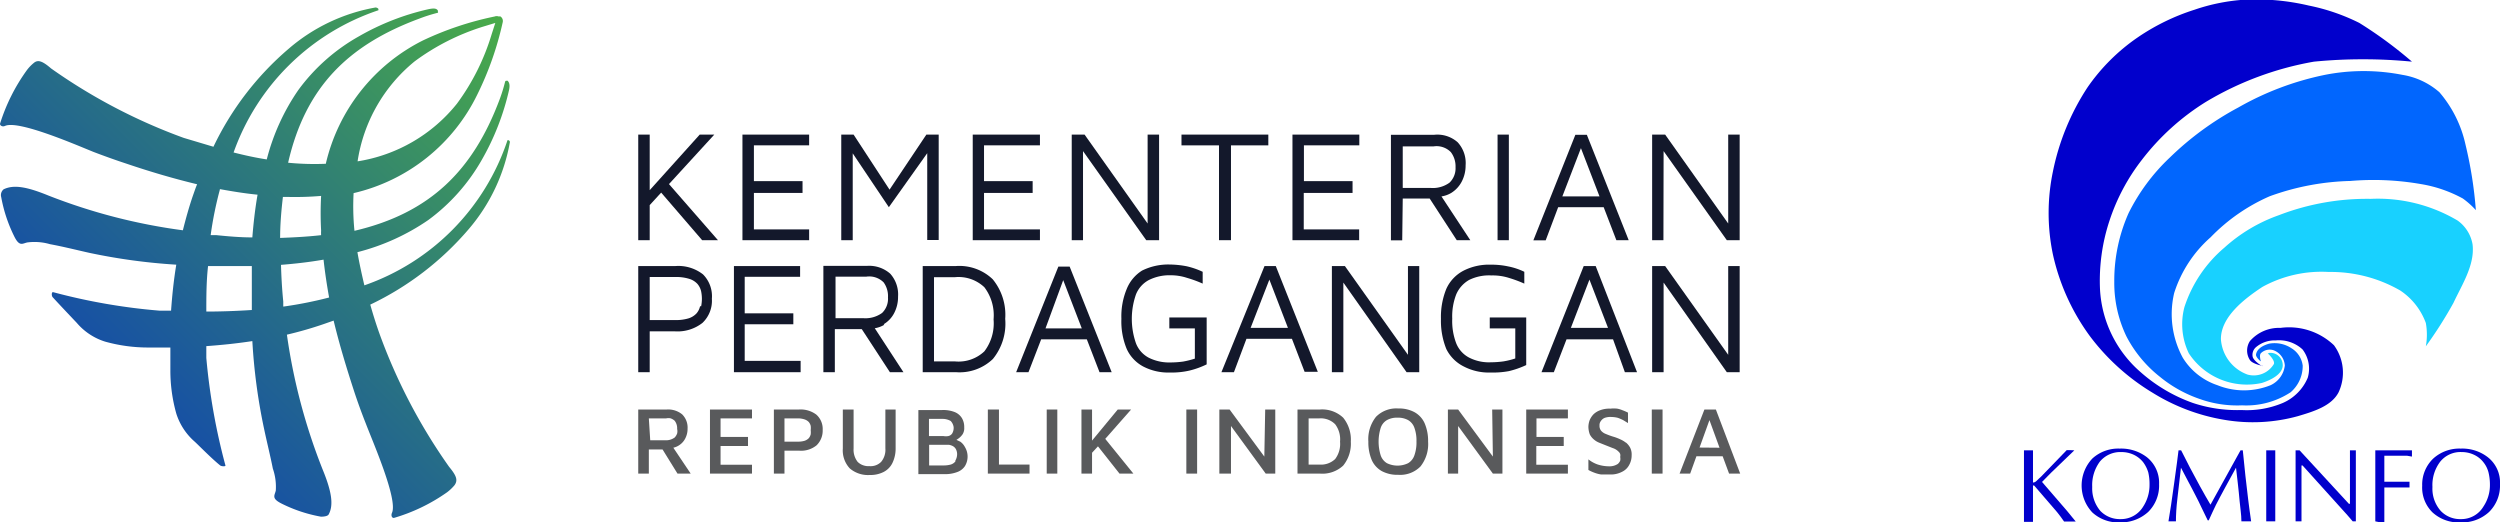 <svg id="Layer_1" data-name="Layer 1" xmlns="http://www.w3.org/2000/svg" xmlns:xlink="http://www.w3.org/1999/xlink" viewBox="0 0 143.95 30.08"><defs><linearGradient id="linear-gradient" x1="9.9" y1="10.41" x2="30.95" y2="31.46" gradientTransform="matrix(1, 0, 0, -1, 0, 34)" gradientUnits="userSpaceOnUse"><stop offset="0" stop-color="#1751a4"/><stop offset="0.52" stop-color="#307f75"/><stop offset="1" stop-color="#49ab48"/></linearGradient></defs><path d="M29.12,14.75a10.5,10.5,0,0,0,2.36-5s0-.07-.07-.1-.05,0-.07,0A13.29,13.29,0,0,1,23.1,18c-.15-.64-.29-1.27-.4-1.91a12.75,12.75,0,0,0,4.08-1.85,11.09,11.09,0,0,0,3.09-3.48,14.59,14.59,0,0,0,1.56-4c.07-.33,0-.45-.08-.54l-.05,0c-.05,0-.08,0-.1.07a9,9,0,0,1-.31,1c-1.53,4.09-4,6.55-8.36,7.57a14.27,14.27,0,0,1-.05-2.17A10.57,10.57,0,0,0,29.61,7a18.18,18.18,0,0,0,1.45-4.12.34.34,0,0,0,0-.2.33.33,0,0,0-.12-.16.21.21,0,0,0-.1,0,.34.34,0,0,0-.24,0A18.18,18.18,0,0,0,26.47,3.9,10.62,10.62,0,0,0,20.88,11a15.69,15.69,0,0,1-2.17-.06c1-4.37,3.48-6.79,7.56-8.3a9.1,9.1,0,0,1,1-.32c.06,0,.1-.05.06-.09l0-.06c-.08-.11-.2-.14-.54-.07a14.34,14.34,0,0,0-4,1.56,11,11,0,0,0-3.49,3.09,12.47,12.47,0,0,0-1.82,4c-.65-.1-1.28-.24-1.91-.4a13.33,13.33,0,0,1,8.34-8.19s0,0,0-.06S23.78,2,23.75,2a10.43,10.43,0,0,0-5,2.37,17.08,17.08,0,0,0-4.34,5.65L12.7,9.51a32.34,32.34,0,0,1-7.64-4c-.52-.45-.77-.51-1-.31a2.27,2.27,0,0,0-.4.42A10.72,10.72,0,0,0,2.12,8.7c0,.1.14.19.29.12.78-.35,4.13,1.11,5.1,1.5.63.24,1.27.47,1.91.68,1.33.45,2.68.85,4.05,1.18-.09.21-.16.43-.24.65-.23.67-.42,1.36-.58,2a33,33,0,0,1-7.74-2c-1.25-.51-2-.64-2.58-.36a.43.43,0,0,0-.14.45,8.46,8.46,0,0,0,.75,2.26c.3.61.47.41.75.35A3.21,3.21,0,0,1,5,15.63c.76.14,1.51.33,2.27.5a34.11,34.11,0,0,0,5,.68c-.15.91-.24,1.8-.3,2.65l-.64,0a34.54,34.54,0,0,1-6.16-1.07c-.09,0-.09.24,0,.31.41.45,1.19,1.27,1.37,1.46a3.52,3.52,0,0,0,1.63,1.08,9.19,9.19,0,0,0,2.5.34l1.26,0c0,.46,0,.9,0,1.31a9.12,9.12,0,0,0,.34,2.49A3.58,3.58,0,0,0,13.33,27c.2.18,1,1,1.47,1.37.07.06.33.07.3,0A36.05,36.05,0,0,1,14,22.18c0-.22,0-.45,0-.68.84-.06,1.74-.15,2.65-.29a33.21,33.21,0,0,0,.68,5.07c.16.76.35,1.51.5,2.27A3.21,3.21,0,0,1,18,29.82c-.07.29-.26.45.34.75a8.34,8.34,0,0,0,2.26.75c.25,0,.41-.05.45-.14.29-.54.16-1.33-.35-2.57a33.79,33.79,0,0,1-2.06-7.77,21.66,21.66,0,0,0,2.09-.6l.6-.21c.33,1.37.74,2.72,1.18,4.07.21.64.44,1.27.69,1.9.38,1,1.84,4.33,1.49,5.1-.07.16,0,.31.12.29a10.32,10.32,0,0,0,3.06-1.48,2.65,2.65,0,0,0,.42-.4c.2-.28.13-.53-.31-1.06a32.34,32.34,0,0,1-4-7.64c-.2-.56-.38-1.13-.54-1.7A17.14,17.14,0,0,0,29.12,14.75ZM26,5.1a13.22,13.22,0,0,1,3.95-2l.69-.21-.21.65a13,13,0,0,1-2,4,9.14,9.14,0,0,1-5.72,3.32A9.19,9.19,0,0,1,26,5.1Zm-5.39,7.75a18.51,18.51,0,0,0,0,2,2.17,2.17,0,0,0,0,.26c-.78.09-1.57.13-2.36.16,0-.8.07-1.59.16-2.36h.3A17.76,17.76,0,0,0,20.62,12.85Zm-5.83-.39c.72.13,1.44.25,2.17.32-.15.86-.24,1.7-.3,2.46-.69,0-1.39-.06-2.07-.13l-.33,0a21,21,0,0,1,.53-2.62ZM14,19.51c0-.85,0-1.73.1-2.62.84,0,1.69,0,2.52,0,0,.84,0,1.68,0,2.53C15.69,19.48,14.81,19.51,14,19.51Zm4.43-.29,0-.29c-.07-.7-.11-1.4-.13-2.11.76-.06,1.59-.15,2.45-.3.08.73.19,1.46.32,2.18a23.17,23.17,0,0,1-2.61.52Z" transform="translate(-2.12 -1.57)" fill="url(#linear-gradient)"/><path d="M39.53,13.38l.66-.72,2.36,2.74h.91l-2.82-3.23,2.61-2.85h-.84l-2.88,3.2V9.32h-.66V15.4h.66Z" transform="translate(-2.12 -1.57)" fill="#13182b"/><path d="M48.71,14.78H45.53v-2.1h2.8V12h-2.8V9.94h3.18V9.32H44.87V15.4h3.84Z" transform="translate(-2.12 -1.57)" fill="#13182b"/><path d="M51.22,10.4l2.08,3.1,2.21-3.11v5h.66V9.32h-.71l-2.12,3.17L51.27,9.32h-.71V15.4h.66Z" transform="translate(-2.12 -1.57)" fill="#13182b"/><path d="M62,14.78H58.78v-2.1h2.8V12h-2.8V9.94H62V9.32H58.13V15.4H62Z" transform="translate(-2.12 -1.57)" fill="#13182b"/><path d="M64.48,10.27l3.64,5.13h.74V9.32H68.2v5.12L64.57,9.32h-.74V15.4h.65Z" transform="translate(-2.12 -1.57)" fill="#13182b"/><path d="M73,15.4V9.94h2.15V9.32h-5v.62h2.16V15.4Z" transform="translate(-2.12 -1.57)" fill="#13182b"/><path d="M80.38,14.78H77.19v-2.1H80V12h-2.8V9.94h3.19V9.32H76.54V15.4h3.84Z" transform="translate(-2.12 -1.57)" fill="#13182b"/><path d="M82.89,13h1.55L86,15.4h.78l-1.66-2.52a1.56,1.56,0,0,0,.56-.2,1.68,1.68,0,0,0,.61-.66,2,2,0,0,0,.22-.93,1.76,1.76,0,0,0-.46-1.33,1.76,1.76,0,0,0-1.34-.43h-2.5v6.08h.65Zm0-3h1.77a1.15,1.15,0,0,1,1,.33,1.35,1.35,0,0,1,.27.87,1.14,1.14,0,0,1-.35.89,1.63,1.63,0,0,1-1.1.3H82.89Z" transform="translate(-2.12 -1.57)" fill="#13182b"/><path d="M89,9.32h-.65V15.4H89Z" transform="translate(-2.12 -1.57)" fill="#13182b"/><path d="M91.84,13.5h2.62l.73,1.9h.71L93.49,9.33h-.66l-2.42,6.08h.71Zm1.31-3.4,1.07,2.78H92.08Z" transform="translate(-2.12 -1.57)" fill="#13182b"/><path d="M97.91,10.27l3.64,5.13h.74V9.32h-.66v5.12L98,9.32h-.75V15.4h.65Z" transform="translate(-2.12 -1.57)" fill="#13182b"/><path d="M42.6,17.37A2.3,2.3,0,0,0,41,16.89H38.87V23h.66V20.65H41a2.32,2.32,0,0,0,1.57-.49,1.76,1.76,0,0,0,.54-1.39A1.78,1.78,0,0,0,42.6,17.37Zm-.17,1.83a.93.93,0,0,1-.2.41,1.06,1.06,0,0,1-.46.29A2.54,2.54,0,0,1,41,20H39.53V17.52H41a2.54,2.54,0,0,1,.82.11,1.06,1.06,0,0,1,.46.29,1,1,0,0,1,.21.42,2.12,2.12,0,0,1,0,.87Z" transform="translate(-2.12 -1.57)" fill="#13182b"/><path d="M48.22,22.35H45V20.24h2.8v-.63H45v-2.1h3.19v-.62H44.38V23h3.84Z" transform="translate(-2.12 -1.57)" fill="#13182b"/><path d="M53,20.24a1.59,1.59,0,0,0,.61-.65,2,2,0,0,0,.22-.94,1.79,1.79,0,0,0-.45-1.32,1.83,1.83,0,0,0-1.35-.45h-2.5V23h.66V20.52h1.55L53.36,23h.78l-1.65-2.53a1.59,1.59,0,0,0,.55-.2ZM50.23,17.5H52a1.17,1.17,0,0,1,1,.33,1.35,1.35,0,0,1,.25.87,1.13,1.13,0,0,1-.34.89,1.64,1.64,0,0,1-1.1.3H50.23Z" transform="translate(-2.12 -1.57)" fill="#13182b"/><path d="M55.25,23h1.91a2.77,2.77,0,0,0,2.13-.76A3.22,3.22,0,0,0,60,19.93a3.22,3.22,0,0,0-.72-2.28,2.77,2.77,0,0,0-2.13-.76H55.25Zm.65-5.47h1.21a2.16,2.16,0,0,1,1.69.58,2.67,2.67,0,0,1,.53,1.85,2.66,2.66,0,0,1-.53,1.84,2.16,2.16,0,0,1-1.69.58H55.9Z" transform="translate(-2.12 -1.57)" fill="#13182b"/><path d="M61.34,23l.73-1.89H64.7L65.43,23h.7l-2.42-6.08h-.65L60.63,23Zm2-5.3,1.07,2.78H62.32Z" transform="translate(-2.12 -1.57)" fill="#13182b"/><path d="M69.45,20.48h1.47v1.74a5.2,5.2,0,0,1-.68.17,5.52,5.52,0,0,1-.71.05,2.63,2.63,0,0,1-1.26-.27,1.58,1.58,0,0,1-.74-.83,4.26,4.26,0,0,1,0-2.82,1.62,1.62,0,0,1,.73-.82,2.65,2.65,0,0,1,1.27-.28,3,3,0,0,1,.94.15,6.9,6.9,0,0,1,.9.33v-.68a4.45,4.45,0,0,0-.93-.32,5.54,5.54,0,0,0-1-.1,3.39,3.39,0,0,0-1.56.35A2.23,2.23,0,0,0,67,18.2a4.12,4.12,0,0,0-.31,1.73A4.13,4.13,0,0,0,67,21.67a2.16,2.16,0,0,0,.94,1,3.13,3.13,0,0,0,1.56.35,4.52,4.52,0,0,0,1.1-.11,4.85,4.85,0,0,0,1-.36V19.85H69.45Z" transform="translate(-2.12 -1.57)" fill="#13182b"/><path d="M73.89,21.08h2.62l.73,1.9H78l-2.42-6.09h-.65L72.45,23h.72Zm1.32-3.41,1.07,2.78H74.13Z" transform="translate(-2.12 -1.57)" fill="#13182b"/><path d="M79.56,16.89h-.75V23h.66V17.84L83.11,23h.73V16.89h-.65V22Z" transform="translate(-2.12 -1.57)" fill="#13182b"/><path d="M87.9,20.48h1.47v1.73a4.34,4.34,0,0,1-.69.17,5.52,5.52,0,0,1-.71.05,2.5,2.5,0,0,1-1.26-.27,1.6,1.6,0,0,1-.74-.82,3.59,3.59,0,0,1-.23-1.42,3.5,3.5,0,0,1,.23-1.4,1.76,1.76,0,0,1,.74-.83A2.6,2.6,0,0,1,88,17.43a3.08,3.08,0,0,1,1,.14,7.34,7.34,0,0,1,.89.33v-.68a3.77,3.77,0,0,0-.93-.31,4.59,4.59,0,0,0-1-.1,3.23,3.23,0,0,0-1.56.34,2.2,2.2,0,0,0-1,1.05,4.28,4.28,0,0,0-.31,1.73,4.33,4.33,0,0,0,.31,1.74,2.23,2.23,0,0,0,1,1,3.13,3.13,0,0,0,1.56.35A5,5,0,0,0,89,22.94a5.21,5.21,0,0,0,1-.35V19.85H87.9Z" transform="translate(-2.12 -1.57)" fill="#13182b"/><path d="M93.31,16.89,90.88,23h.71l.73-1.89H95L95.68,23h.7L94,16.89Zm-.74,3.56,1.07-2.78,1.07,2.78Z" transform="translate(-2.12 -1.57)" fill="#13182b"/><path d="M97.91,17.84,101.55,23h.74V16.89h-.66V22L98,16.89h-.75V23h.66Z" transform="translate(-2.12 -1.57)" fill="#13182b"/><path d="M41.25,27.19a1,1,0,0,0,.34-.4,1.18,1.18,0,0,0,.12-.53,1.07,1.07,0,0,0-.31-.83,1.27,1.27,0,0,0-.89-.28H38.87v3.69h.61V27.45h.79l.86,1.39h.76l-1-1.49A1,1,0,0,0,41.25,27.19Zm-1.77-1.53h1a.57.57,0,0,1,.26,0,.68.68,0,0,1,.23.14.71.71,0,0,1,.14.47.57.57,0,0,1,0,.26.68.68,0,0,1-.14.23.83.83,0,0,1-.55.16h-.86Z" transform="translate(-2.12 -1.57)" fill="#595a5c"/><path d="M43,28.84h2.42v-.51H43.61V27.25h1.58v-.52H43.61V25.66h1.81v-.51H43Z" transform="translate(-2.12 -1.57)" fill="#595a5c"/><path d="M49.12,25.44a1.51,1.51,0,0,0-1-.29H46.68v3.69h.61V27.52h.85a1.41,1.41,0,0,0,1-.31,1.18,1.18,0,0,0,.35-.89A1.1,1.1,0,0,0,49.12,25.44Zm-.32,1.14a.57.57,0,0,1-.11.22.61.61,0,0,1-.24.15,1.27,1.27,0,0,1-.39.05h-.77V25.66h.77a1.23,1.23,0,0,1,.39.06.61.61,0,0,1,.24.15.57.57,0,0,1,.11.22,1,1,0,0,1,0,.25,1,1,0,0,1,0,.24Z" transform="translate(-2.12 -1.57)" fill="#595a5c"/><path d="M53.1,27.39a1.09,1.09,0,0,1-.24.77.85.85,0,0,1-.68.25.87.87,0,0,1-.36-.05.83.83,0,0,1-.32-.2,1.14,1.14,0,0,1-.23-.77V25.15h-.62v2.24a1.52,1.52,0,0,0,.4,1.15,1.61,1.61,0,0,0,1.15.38,1.66,1.66,0,0,0,.79-.17,1.14,1.14,0,0,0,.51-.51,1.89,1.89,0,0,0,.19-.85V25.15H53.1Z" transform="translate(-2.12 -1.57)" fill="#595a5c"/><path d="M57.41,27l-.22-.1.13-.09a1,1,0,0,0,.23-.24.66.66,0,0,0,.09-.39,1,1,0,0,0-.13-.53.87.87,0,0,0-.41-.35,1.81,1.81,0,0,0-.73-.12H55v3.69h1.5a1.92,1.92,0,0,0,.71-.11.9.9,0,0,0,.47-.35,1.06,1.06,0,0,0,0-1.1A.86.86,0,0,0,57.41,27Zm-1.8-1.31h.79a.93.93,0,0,1,.46.12.64.64,0,0,1,.17.35.63.63,0,0,1-.09.38.37.37,0,0,1-.22.14.84.84,0,0,1-.27,0h-.84Zm1.52,2.45a.54.54,0,0,1-.27.18,1.5,1.5,0,0,1-.37.05h-.87V27.18h.86l.27,0a.75.75,0,0,1,.24.08.46.46,0,0,1,.17.17.64.64,0,0,1,.07.33.75.75,0,0,1-.1.33Z" transform="translate(-2.12 -1.57)" fill="#595a5c"/><path d="M59.64,25.15H59v3.69H61.4v-.52H59.64Z" transform="translate(-2.12 -1.57)" fill="#595a5c"/><path d="M63,25.15h-.61v3.69H63Z" transform="translate(-2.12 -1.57)" fill="#595a5c"/><path d="M67.25,25.15h-.77L65,26.94V25.15h-.61v3.69H65v-1.2l.34-.37,1.24,1.57h.8l-1.62-2Z" transform="translate(-2.12 -1.57)" fill="#595a5c"/><path d="M71.05,25.15h-.62v3.69h.62Z" transform="translate(-2.12 -1.57)" fill="#595a5c"/><path d="M74.92,27.86l-2-2.71h-.59v3.69H73V26.1l2,2.74h.55V25.15h-.58Z" transform="translate(-2.12 -1.57)" fill="#595a5c"/><path d="M78.12,25.15H76.83v3.69h1.29a1.76,1.76,0,0,0,1.34-.46A2,2,0,0,0,79.9,27a2,2,0,0,0-.44-1.38A1.76,1.76,0,0,0,78.12,25.15ZM79,28a1.18,1.18,0,0,1-.91.32h-.62V25.66h.62A1.17,1.17,0,0,1,79,26a1.44,1.44,0,0,1,.28,1A1.45,1.45,0,0,1,79,28Z" transform="translate(-2.12 -1.57)" fill="#595a5c"/><path d="M83.56,25.3a1.87,1.87,0,0,0-.93-.21,1.64,1.64,0,0,0-1.28.48A2.07,2.07,0,0,0,80.91,27a2.61,2.61,0,0,0,.2,1.07,1.37,1.37,0,0,0,.58.63,1.91,1.91,0,0,0,.94.21,1.64,1.64,0,0,0,1.28-.48A2.07,2.07,0,0,0,84.35,27a2.56,2.56,0,0,0-.2-1.06,1.36,1.36,0,0,0-.59-.64Zm0,2.49a.84.84,0,0,1-.36.45,1.4,1.4,0,0,1-1.22,0,.84.84,0,0,1-.36-.45,2.66,2.66,0,0,1,0-1.58.81.81,0,0,1,.36-.45,1.17,1.17,0,0,1,.61-.14,1.19,1.19,0,0,1,.61.14.82.82,0,0,1,.36.44,2.14,2.14,0,0,1,.12.79,2.19,2.19,0,0,1-.12.8Z" transform="translate(-2.12 -1.57)" fill="#595a5c"/><path d="M88.08,27.86l-2-2.71h-.59v3.69h.59V26.1l2,2.74h.55V25.15h-.59Z" transform="translate(-2.12 -1.57)" fill="#595a5c"/><path d="M90,28.84H92.4v-.51H90.58V27.25h1.58v-.52H90.59V25.66H92.4v-.51H90Z" transform="translate(-2.12 -1.57)" fill="#595a5c"/><path d="M95.74,27.06a1.45,1.45,0,0,0-.34-.2,2.74,2.74,0,0,0-.4-.15,3.91,3.91,0,0,1-.41-.15.67.67,0,0,1-.28-.19.45.45,0,0,1-.09-.3.38.38,0,0,1,.08-.26.49.49,0,0,1,.22-.18,1,1,0,0,1,.39-.05,1.57,1.57,0,0,1,.37.05,2.71,2.71,0,0,1,.3.13l.28.17v-.6a2.84,2.84,0,0,0-.32-.14,1.49,1.49,0,0,0-.3-.09,1.79,1.79,0,0,0-.4,0,1.47,1.47,0,0,0-.58.09,1.06,1.06,0,0,0-.39.24,1.11,1.11,0,0,0-.22.34,1.21,1.21,0,0,0-.07.37,1.32,1.32,0,0,0,.08.44.92.92,0,0,0,.23.29,1.08,1.08,0,0,0,.31.19l.35.14.43.17a.79.79,0,0,1,.33.2.33.33,0,0,1,.1.14.36.36,0,0,1,0,.17.53.53,0,0,1,0,.22.59.59,0,0,1-.13.18.87.87,0,0,1-.52.14,2.12,2.12,0,0,1-.66-.11,1.78,1.78,0,0,1-.52-.29v.61a2.21,2.21,0,0,0,.35.16,1.78,1.78,0,0,0,.38.1l.49,0a1.4,1.4,0,0,0,.73-.16.9.9,0,0,0,.41-.41,1.11,1.11,0,0,0,.13-.54.85.85,0,0,0-.09-.44,1,1,0,0,0-.24-.29Z" transform="translate(-2.12 -1.57)" fill="#595a5c"/><path d="M97.85,25.15h-.62v3.69h.62Z" transform="translate(-2.12 -1.57)" fill="#595a5c"/><path d="M101.68,28.84h.64l-1.4-3.69h-.66l-1.43,3.69h.61l.36-1h1.51Zm-1.7-1.5.57-1.58.58,1.59Z" transform="translate(-2.12 -1.57)" fill="#595a5c"/><path d="M132.7,21.92s.43.39.35.61a1.35,1.35,0,0,1-1.51.61A2.33,2.33,0,0,1,130,21.09c0-1.26,1.31-2.29,2.39-3a7.06,7.06,0,0,1,3.82-.86,8,8,0,0,1,4.12,1.07,3.82,3.82,0,0,1,1.47,1.87,3.8,3.8,0,0,1,0,1.34,23.94,23.94,0,0,0,1.59-2.5c.5-1.07,1.24-2.19,1.1-3.37a2.13,2.13,0,0,0-.86-1.37,9,9,0,0,0-5-1.25,14.1,14.1,0,0,0-5.29.94,9.26,9.26,0,0,0-3.14,1.87,7.54,7.54,0,0,0-2.3,3.42,3.87,3.87,0,0,0,.25,2.66,4,4,0,0,0,4.21,1.71c.5-.16,1.18-.49,1.2-1a.71.71,0,0,0-.77-.73Z" transform="translate(-2.12 -1.57)" fill="#18d1ff"/><path d="M132.3,22.37s-.11-.34,0-.46a.72.72,0,0,1,.74-.17,1,1,0,0,1,.64.88,1.43,1.43,0,0,1-.82,1.13,4.1,4.1,0,0,1-3.06,0,3.73,3.73,0,0,1-2-1.59,5.27,5.27,0,0,1-.49-3.72,7.17,7.17,0,0,1,2.1-3.21,10.66,10.66,0,0,1,3.4-2.36,14.57,14.57,0,0,1,4.64-.88,15.87,15.87,0,0,1,4.07.18,7.58,7.58,0,0,1,2.41.83,4.78,4.78,0,0,1,.75.67,23.74,23.74,0,0,0-.6-3.79,6.88,6.88,0,0,0-1.5-3,4.27,4.27,0,0,0-2.13-1,11.54,11.54,0,0,0-4.46,0A16.88,16.88,0,0,0,131,7.76a17.42,17.42,0,0,0-3.94,2.88,11.32,11.32,0,0,0-2.38,3.21,9.57,9.57,0,0,0-.82,3.94,7.11,7.11,0,0,0,.7,3.15,7.17,7.17,0,0,0,1.92,2.32,7.39,7.39,0,0,0,2.29,1.28,6.44,6.44,0,0,0,2.45.37,4.67,4.67,0,0,0,2.79-.75,2,2,0,0,0,.7-1.54,1.37,1.37,0,0,0-.65-1,1.75,1.75,0,0,0-1.29-.26c-.38.11-.71.31-.75.64,0,.15.25.36.25.36Z" transform="translate(-2.12 -1.57)" fill="#0166fe"/><path d="M132.41,22.64s-.59-.11-.74-.34a1,1,0,0,1,0-1.09,2.22,2.22,0,0,1,1.76-.76,3.75,3.75,0,0,1,3.08,1,2.67,2.67,0,0,1,.27,2.7c-.41.81-1.47,1.12-2.34,1.38a9.73,9.73,0,0,1-4.26.21,11.34,11.34,0,0,1-4.12-1.56,12.7,12.7,0,0,1-3.6-3.25,12.49,12.49,0,0,1-2.14-4.74,11.67,11.67,0,0,1,0-4.71,13.81,13.81,0,0,1,2-4.88,11.23,11.23,0,0,1,2.88-2.87,12.48,12.48,0,0,1,3.28-1.6,11.13,11.13,0,0,1,2.91-.58,13.33,13.33,0,0,1,3.67.34,11.62,11.62,0,0,1,2.91,1A24.24,24.24,0,0,1,141,5.12a29.11,29.11,0,0,0-5.64,0,18.19,18.19,0,0,0-6.23,2.32,13.84,13.84,0,0,0-3.67,3.32,11.58,11.58,0,0,0-1.87,3.5,11,11,0,0,0-.55,4A6.78,6.78,0,0,0,125.38,23a9.16,9.16,0,0,0,3,1.77,8.08,8.08,0,0,0,2.81.41,5.35,5.35,0,0,0,2.38-.41A2.74,2.74,0,0,0,135,23.32a1.83,1.83,0,0,0-.3-1.63,2,2,0,0,0-1.54-.52,1.67,1.67,0,0,0-1.14.39.58.58,0,0,0-.19.56c.07.25.54.53.54.53h0ZM121.56,27.5l-1.35,1.3-.51.52L121.15,31l.49.6v0l-.33,0-.34,0-.2-.28-.21-.27-1.31-1.52a.08.08,0,0,0-.07,0h0v2.09l-.26,0-.26,0V27.5l.26,0,.26,0v1.85h.06l.1-.05.2-.19.11-.1,1.47-1.52.24,0Z" transform="translate(-2.12 -1.57)" fill="#0100cc"/><path d="M125.89,29.49a3,3,0,0,0-.07-.71,1.88,1.88,0,0,0-.3-.6,1.53,1.53,0,0,0-.55-.43,1.66,1.66,0,0,0-.7-.15,1.53,1.53,0,0,0-1.24.55,2.27,2.27,0,0,0-.44,1.46,2,2,0,0,0,.47,1.38,1.55,1.55,0,0,0,1.16.47,1.49,1.49,0,0,0,1.31-.73,2.27,2.27,0,0,0,.36-1.24Zm-1.69,2.16a2.22,2.22,0,0,1-1.6-.57,2.26,2.26,0,0,1,0-3.11,2.21,2.21,0,0,1,1.57-.57,2.44,2.44,0,0,1,1.56.49,1.88,1.88,0,0,1,.71,1.56,2.13,2.13,0,0,1-.63,1.6,2.33,2.33,0,0,1-1.65.6Z" transform="translate(-2.12 -1.57)" fill="#0100cc"/><path d="M131.13,27.5h.13c.08.79.13,1.28.15,1.46.07.59.12,1,.16,1.37s.1.74.17,1.26l-.28,0-.28,0c0-.4-.07-.78-.1-1.14s-.07-.72-.11-1.08-.07-.64-.1-.87l-.63,1.15c-.21.39-.39.72-.53,1s-.28.6-.41.88h-.06l-.33-.68c-.14-.3-.27-.56-.38-.77s-.25-.49-.42-.8l-.41-.78c-.07.57-.13,1.15-.2,1.73s-.09,1-.09,1.36l-.21,0-.22,0c.09-.52.2-1.25.33-2.21s.22-1.58.25-1.88h.15l.51,1,.57,1.06c.24.43.44.79.61,1.07l1.73-3.13Zm1.48,4.09V27.5l.26,0,.26,0v4.09h-.52Zm5.16-4.09v4.09h-.18l-.31-.36-2.58-2.86h-.06v3.22l-.17,0-.17,0V27.5h.23l2.84,3.08h.06V27.5l.17,0Zm1.12,4.09V27.5H141l0,.18,0,.18-.29-.05h-.24l-.6,0h-.46v1.5h1.22l.23,0v.33l-.3,0h-1.15v2l-.27,0Z" transform="translate(-2.12 -1.57)" fill="#0100cc"/><path d="M145.49,29.49a3,3,0,0,0-.08-.71,1.54,1.54,0,0,0-.3-.6,1.45,1.45,0,0,0-.55-.43,1.62,1.62,0,0,0-.69-.15,1.5,1.5,0,0,0-1.24.55,2.22,2.22,0,0,0-.45,1.46,1.93,1.93,0,0,0,.48,1.38,1.53,1.53,0,0,0,1.15.47,1.48,1.48,0,0,0,1.31-.73,2.2,2.2,0,0,0,.37-1.24Zm-1.7,2.16a2.24,2.24,0,0,1-1.6-.57,2,2,0,0,1-.6-1.54,2.07,2.07,0,0,1,.64-1.57,2.24,2.24,0,0,1,1.58-.57,2.4,2.4,0,0,1,1.55.49,1.85,1.85,0,0,1,.71,1.56,2.13,2.13,0,0,1-.63,1.6,2.29,2.29,0,0,1-1.65.6Z" transform="translate(-2.12 -1.57)" fill="#0100cc"/></svg>